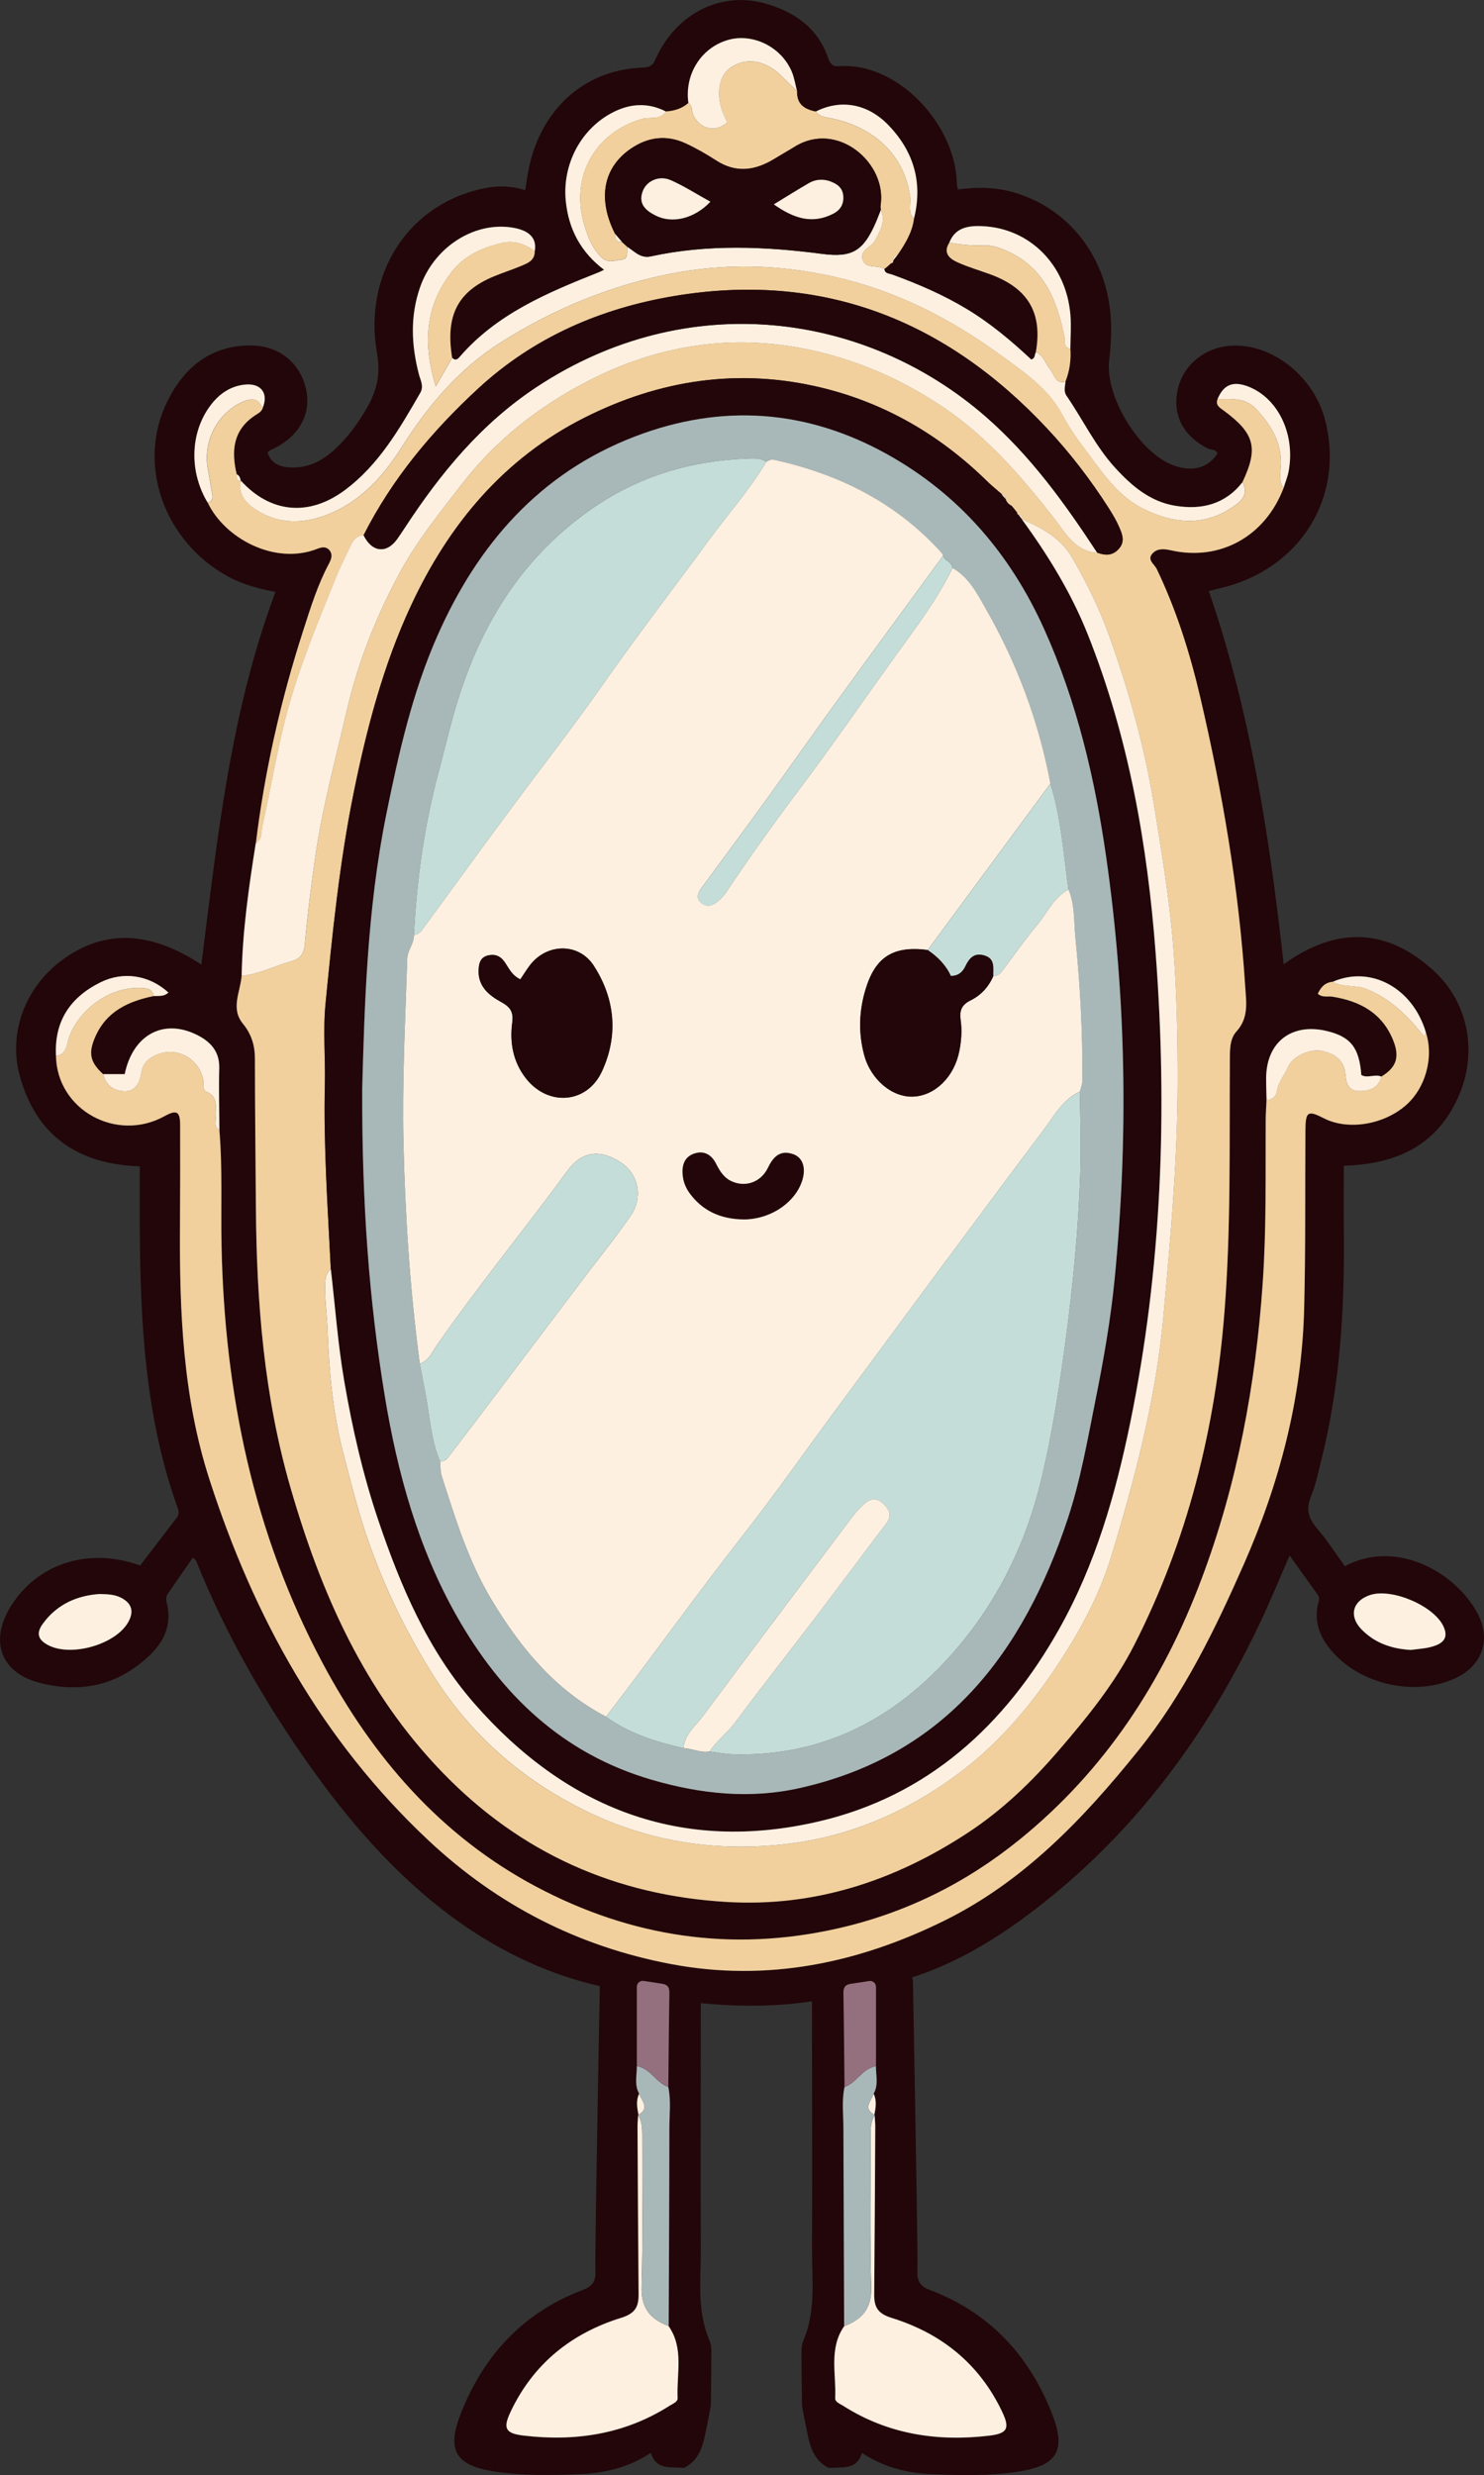<?xml version="1.0" encoding="UTF-8"?>
<svg id="Camada_2" data-name="Camada 2" xmlns="http://www.w3.org/2000/svg" viewBox="0 0 501.55 836.4">
  <rect x="0" y="0" width="501.55" height="836.4" fill="#333333" stroke="none"/>
  <defs>
    <style>
      .cls-1 {
        fill: #a8b7b8;
      }

      .cls-1, .cls-2, .cls-3, .cls-4, .cls-5, .cls-6 {
        stroke-width: 0px;
      }

      .cls-2 {
        fill: #c5ddd8;
      }

      .cls-3 {
        fill: #f1d09d;
      }

      .cls-4 {
        fill: #fdf0e0;
      }

      .cls-5 {
        fill: #94707e;
      }

      .cls-6 {
        fill: #220609;
      }
    </style>
  </defs>
  <g id="Camada_1-2" data-name="Camada 1">
    <path class="cls-6" d="M203.38,671.33c-43.67-9.81-75.31-40.84-100.68-77.41-14.49-20.88-26.89-42.8-36.38-66.38-.11-.29-.43-.49-1.1-1.2-2.95,4.23-5.87,8.35-8.68,12.54-.4.59-.46,1.63-.27,2.35,2.63,10.16-3.02,16.64-10.26,21.96-9.92,7.29-21.26,8.51-32.88,5.42-12.75-3.39-16.61-13.83-9.82-25.22,8.91-14.93,26.46-20.7,44.06-14.36,4.09-5.34,8.21-10.74,12.34-16.12.77-1.01.85-1.9.39-3.18-11.01-30.6-12.66-62.48-12.86-94.56-.04-6.98,0-13.96,0-21.02-20.68-.68-35.05-10.21-40.59-30.73-4.07-15.07,2.43-30.84,15.46-39.79,13.95-9.59,28.96-8.85,45.94,2.35,5.4-42.45,9.75-85.03,25.04-125.93-5.54-1.11-10.91-2.45-15.85-5.13-21.81-11.83-31.21-38.05-20.65-59.37,5.67-11.44,14.73-18.89,28.28-18.8,9.58.06,16.75,6.06,18.61,15.02,1.76,8.46-2.73,16.17-11.71,20.14-.42.19-.77.53-1.39.96,1.15,3.58,3.89,4.8,7.18,5.07,6.03.49,11.04-1.95,15.38-5.89,4.6-4.18,8.2-9.14,11.25-14.55,3.17-5.62,4.47-11.06,3.26-17.9-4.89-27.52,11.15-51.31,36.97-56.1,4.33-.8,8.61-.67,13.09.77.75-5.17,1.55-10.02,3.29-14.68,6.02-16.18,19.48-26.22,36.68-26.76,3.28-.1,3.69-2.09,4.67-4.11,6.89-14.16,21.39-21.56,35.87-17.69,10.05,2.68,18.26,8.1,21.88,18.59.61,1.77,1.43,2.92,3.51,2.76,20.19-1.55,39.65,20,39.97,39.64,0,.49.16.98.34,2.01,6.56-.88,13.15-.81,19.59,1.18,19.3,5.96,31.91,23.51,32.23,45.1.06,3.82-.23,7.67-.67,11.47-1.45,12.29,10.31,31.46,21.93,35.56,6.36,2.24,11.56.77,14.72-4.16-.68-1.49-2.31-1.11-3.45-1.69-8.16-4.15-11.82-11.2-10.08-19.63,1.72-8.29,8.83-14.32,17.71-15,14.06-1.08,28.51,10.33,32.25,25.46,6.45,26.08-8.75,50.19-35.63,56.48-1.1.26-2.19.54-3.78.93,14.09,40.91,20.54,83.1,25.3,126.12,17.94-12.87,35.13-12.39,51.13,2.6,11.15,10.44,14.29,26.68,8.42,40.99-7.09,17.28-20.96,24.01-39.22,24.49,0,6.97-.07,14.05.01,21.13.3,26.05-1.11,51.94-7.38,77.36-1.11,4.52-2.05,9.15-3.79,13.43-1.76,4.33-.71,7.36,2.15,10.7,3.43,4,6.29,8.49,9.37,12.72,17.51-9.35,37.55,2.19,44.86,15.99,4.71,8.89,1.51,17.74-7.65,21.93-14.21,6.51-33.55,1.68-42.88-10.77-3.13-4.17-4.58-8.83-3.48-14.07.23-1.12.83-2.22.03-3.35-3.06-4.28-6.13-8.56-9.56-13.35-3.31,7.6-6.18,14.6-9.39,21.45-16.94,36.21-39.71,68.07-70.81,93.53-15.25,12.49-31.8,23.24-50.65,28.58-27.15,7.69-50.15,13.69-101.63,2.12ZM361.75,117.87c.02-3.82.33-7.67.02-11.47-1.4-16.89-13.73-29.3-29.82-29.98-4.55-.19-9.06.37-11.1,5.54-2.22,3.47,0,5.43,2.7,6.65,3.61,1.64,7.46,2.74,11.19,4.11,12.77,4.7,17.65,13.06,15.34,26.25-.53.77-.11,2.09-1.58,2.49-6.72-6.27-13.8-12.24-21.79-17.05-8-4.82-16.52-8.5-25.28-11.67-.96-.35-2.42-.27-2.57-1.85.35-.27.7-.54,1.05-.81.4-.37.8-.73,1.19-1.1.62-.05.84-.43.83-1,.49-.65.99-1.29,1.48-1.94,2.53-3.71,4.87-7.51,5.48-12.1,3.06-12.18-.07-22.79-8.66-31.67-7.07-7.32-16.15-8.78-24.49-4.58-3.8-.73-6.52-2.45-6.36-6.86-.59-2.23-.92-4.57-1.82-6.67-3.63-8.47-13.31-13.06-21.62-10.63-8.99,2.64-14.65,11.6-13.29,21.26-2.17,1.91-4.77,2.68-7.59,2.87-5.9-3.04-11.82-2.77-17.64.13-11.1,5.53-17.46,17.75-16.22,30.13.96,9.57,5.08,17.26,12.94,23.23-.91.43-1.31.65-1.74.82-17.33,6.89-34.52,14.03-47.13,28.68-.76.88-1.55,1.21-2.46.23-2.31-14.15,1.8-22.32,13.89-27.4,3.06-1.29,6.24-2.28,9.3-3.57,2.26-.95,4.78-1.83,4.72-5.03.8-4.5-1.88-7.2-7.99-8.07-12.87-1.83-26.14,6.9-30.78,20.26-3.39,9.77-2.94,19.57-.37,29.44.52,1.98,1.75,3.96.44,6.23-6.99,12.11-13.97,24.27-25.45,32.83-12.18,9.08-25.2,7.78-35.17-3.17l-.03.27c-.12-1.02-.38-1.97-1.42-2.46-1.82-7.72-1.31-14.72,5.98-19.71,1.05-.72,2.37-1.25,2.83-2.64,2.06-4.82-.45-8.4-5.79-7.93-5.07.45-8.95,3.17-11.94,7.2-6.79,9.15-7.13,22.28-.86,32.69,5.68,12.04,22.66,21.24,36.96,15.64,1.5-.59,2.99-.9,4.13.4,1.31,1.49.62,3.2-.16,4.66-3.84,7.21-6.22,14.98-8.71,22.7-7.55,23.42-12.97,47.33-15.96,71.76-2.36,14.84-4.47,29.7-4.77,44.76-.42,5.42-3.81,11.03.41,16.17,2.92,3.56,4.08,7.4,4.08,11.94,0,16.82.2,33.64.33,50.47.24,31.9,2.78,63.53,11.67,94.34,10.31,35.7,24.97,69,51.36,96.28,26.43,27.32,58.57,41.58,96.13,43.79,29.7,1.75,56.64-7.13,81.33-23.31,11.76-7.71,21.74-17.31,30.91-27.98,9.55-11.11,18.76-22.42,25.42-35.49,18.09-35.48,27.48-73.37,30.55-112.92,2.18-28.09,1.63-56.25,1.8-84.39.02-3.55-.16-7.42,2.2-10.04,4.25-4.72,3.34-9.83,2.98-15.36-2.13-32.98-7.68-65.43-15.17-97.55-3.48-14.92-8.07-29.52-14.71-43.39-.79-1.64-3.31-3.06-1.57-5.13,1.59-1.89,3.89-1.76,6.38-1.2,16.65,3.74,31.89-4.78,38.04-21.08.58-1.89,1.36-3.75,1.72-5.69,2.28-12.28-3.41-24.38-13.29-28.44-5.32-2.19-8.64-.93-10.73,4.06-.82,2.1.75,2.93,2.06,3.9,10.49,7.7,11.8,12.67,6.37,24.14-5.86,7.54-13.79,9.5-22.75,8.03-8.49-1.39-14.71-6.69-20.29-12.79-6.68-7.3-10.91-16.27-16.45-24.35-1.1-1.6-.49-3.2-.37-4.82,1.43-3.56,1.91-7.26,1.67-11.07ZM481.9,348.83c-4.45-15.01-18.64-22.69-31.48-17.04-2.58.25-4.02,1.83-5.02,4.06,1.58,1.38,3.33.73,4.9.98,9.41,1.48,16.97,5.6,20.64,14.91,2.22,5.66.93,9.07-4.08,12.1-2.18-1-4.61.69-6.75-.54-.7-9.16-3.54-12.83-11.36-14.79-12.04-3.02-20.72,3.55-20.81,15.78-.02,2.49.09,4.99.14,7.49-.1,2.32-.27,4.65-.28,6.97-.08,18.33.25,36.68-1.02,54.97-2.37,34.17-8.53,67.58-20.62,99.78-13.05,34.74-32.7,64.86-61.72,88.33-18.07,14.61-38.42,24.71-61.26,29.88-35.89,8.12-69.94,2.91-102.07-14.18-32.17-17.12-55.08-43.7-72.01-75.41-23.45-43.93-33.15-91.38-34.19-140.86-.28-13.14.36-26.3-.74-39.42-.03-6.96-.23-13.92-.05-20.87.14-5.42-2.71-8.71-7.08-11-11.47-6.02-22.07-.5-24.88,13.03h-7.29c-4.43-4.04-5.1-7.13-2.56-12.8,3.79-8.48,11.16-11.83,19.64-13.57,1.72-.11,3.56.27,4.99-1.2-6.46-5.89-15.22-7.28-23-3.42-10.21,5.08-15.64,13.17-14.98,24.87.34,18.17,20.43,29.31,36.67,20.34,4.11-2.27,5.28-1.64,5.29,2.99.02,11.16.03,22.32-.05,33.47-.21,29.21.89,58.24,9.99,86.41,15.03,46.52,37.99,88.11,74.03,121.9,23.35,21.89,50.65,35.84,81.96,41.76,32.51,6.14,63.34-.31,92.51-14.76,26.82-13.28,47.01-34.55,65.48-57.52,15.28-18.99,25.84-40.75,35.58-62.85,12.07-27.41,19.6-56.07,20.38-86.16.52-20.14.3-40.3.43-60.46.04-6.39.8-6.86,6.28-4.06,7.97,4.08,19.8,2.27,27.43-4.2,6.83-5.78,9.79-16.35,6.98-24.91ZM33.59,538.67c-7.18.5-14.2,3.21-19.16,10.11-2.31,3.21-1.52,5.41,1.85,7.17,7.79,4.09,22.87-.21,27.09-7.84,1.97-3.55,1.21-6.33-2.52-8.21-2-1.01-4.12-1.19-7.26-1.23ZM476.73,557.57c2.9-.4,5.89-.46,8.74-1.62,3.24-1.32,3.72-3.49,2.35-6.4-3.26-6.92-17.4-12.95-24.72-10.56-5.92,1.93-7.33,7.04-3.03,11.54,4.48,4.69,10.22,6.66,16.66,7.03Z"/>
    <path class="cls-3" d="M419.94,162.88c5.43-11.47,4.11-16.44-6.37-24.14-1.32-.97-2.88-1.8-2.06-3.9,4.63.02,9.41-.57,13.03,3.36,4.71,5.11,8.34,10.66,8.4,18.01.02,2.89-1.07,5.97.87,8.69-6.16,16.3-21.4,24.83-38.04,21.08-2.49-.56-4.79-.69-6.38,1.2-1.74,2.07.79,3.49,1.57,5.13,6.65,13.88,11.24,28.48,14.71,43.39,7.49,32.13,13.04,64.57,15.17,97.55.36,5.54,1.27,10.65-2.98,15.36-2.36,2.62-2.18,6.49-2.2,10.04-.17,28.14.38,56.3-1.8,84.39-3.07,39.56-12.46,77.45-30.55,112.92-6.66,13.07-15.87,24.38-25.42,35.49-9.17,10.67-19.15,20.28-30.91,27.98-24.69,16.18-51.63,25.06-81.33,23.31-37.56-2.21-69.7-16.46-96.13-43.79-26.4-27.29-41.05-60.58-51.36-96.28-8.9-30.81-11.44-62.44-11.67-94.34-.12-16.82-.32-33.64-.33-50.47,0-4.54-1.15-8.38-4.08-11.94-4.22-5.15-.83-10.76-.41-16.17,5.86-.49,11.04-3.33,16.6-4.85,3.2-.87,4.44-2.45,4.75-5.89.9-9.89,2.16-19.76,3.57-29.6,2.4-16.78,6.87-33.13,10.71-49.6,3.78-16.23,9.93-31.68,17.88-46.37,5.8-10.72,13.45-20.15,20.85-29.76,11.58-15.03,26.24-26.48,42.92-35.03,21.18-10.86,43.79-15.29,67.63-11.72,19.03,2.84,36.44,10.06,52.25,20.7,14.83,9.98,26.44,23.43,37.43,37.49,3.77,4.82,7.01,11.25,14.61,11.67,2.66.93,5.09,1.11,7.25-1.3,2.25-2.5,1.17-4.98.14-7.36-.98-2.28-2.27-4.44-3.61-6.53-6.11-9.55-13.02-18.53-20.75-26.8-34.37-36.73-76.17-53.2-126.39-44.7-24.64,4.17-47.12,13.9-65.78,31.1-15.64,14.41-29.15,30.54-38.83,49.64-2.82.19-3.8,2.41-4.8,4.49-1.72,3.59-3.45,7.18-4.94,10.87-5.81,14.43-11.81,28.84-15.91,43.84-3.53,12.9-5.63,26.18-8.54,39.25-.43,1.94.03,4.43-2.24,5.72,2.99-24.44,8.41-48.34,15.96-71.76,2.49-7.72,4.87-15.49,8.71-22.7.78-1.46,1.47-3.17.16-4.66-1.14-1.3-2.63-.99-4.13-.4-14.3,5.61-31.28-3.6-36.96-15.64,1.45-.31,1.8-1.3,1.58-2.62-.5-2.93-.96-5.87-1.51-8.79-1.73-9.3,3.27-18.84,11.73-22.63,3.01-1.35,5.38-1.39,6.79,2.09-.46,1.39-1.78,1.92-2.83,2.64-7.29,4.98-7.79,11.98-5.98,19.71-.02,1.11,0,2.18,1.42,2.45,0,0,.03-.27.03-.26-.93,4.19,1.24,7.15,4.3,9.28,8.83,6.17,18.45,5.3,27.44,1.11,9.83-4.58,16.91-12.63,22.69-21.81,8.82-14,19.31-26.41,33.53-35.39,17.43-11.01,36.06-18.81,56.31-22.93,18.86-3.84,37.57-3.38,56.22.81,20.72,4.65,39.23,14.03,56.34,26.53,8.04,5.87,16.21,11.27,21.02,20.51,2.59,4.97,6.12,9.48,9.47,14.03,5.03,6.83,10.16,13.73,18.03,17.54,9.74,4.71,19.73,5.82,29.31-.42,2.91-1.89,6.3-4.27,3.87-8.82ZM342.84,172.03c-.31-.37-.63-.74-.94-1.11-.99-.49-1.7-1.22-2.02-2.3-.26-.7-.49-1.44-1.4-1.58l.25-.11.09.25c-.45-.39-.91-.77-1.36-1.16-1.24-1.09-2.53-2.13-3.71-3.28-15.84-15.56-34.37-26.46-55.99-31.71-28.02-6.8-54.84-2.7-80.33,10.18-27.27,13.79-45.73,36.06-58.44,63.29-9.44,20.23-15.05,41.72-19.48,63.58-4.76,23.48-7.14,47.26-9.47,71.04-.89,9.06-.02,18.27-.23,27.41-.48,20.84.98,41.61,2.01,62.4-1.93,1.54-1.95,3.71-1.98,5.9-.07,4.83.65,9.62.83,14.4.53,14.09,1.75,28.05,5.3,41.72,2.37,9.12,4.64,18.29,7.62,27.21,5.59,16.75,13.24,32.64,22.58,47.6,12.7,20.35,30.19,35.65,51.69,46.16,21.75,10.64,44.8,14.09,68.82,11.12,21.11-2.61,40.05-10.92,56.93-23.45,12.54-9.31,22.95-21.03,31.79-33.94,8.49-12.39,15.85-25.54,20.23-39.91,8.07-26.51,15.08-53.25,17.59-81.09,2.36-26.14,4.73-52.22,4.79-78.49.04-15.33-.29-30.65-1.45-45.88-1.24-16.17-3.95-32.21-6.54-48.25-3.16-19.6-8.52-38.53-15.16-57.17-3.29-9.23-7.64-17.97-12.53-26.42-3.81-6.58-10.23-10.11-17.01-12.98l.07-.03c.3-1.02-.41-1.25-1.15-1.45-.39-.11-.55-.37-.47-.77-.34-.44-.69-.87-1.03-1.31l.11.12Z"/>
    <path class="cls-3" d="M51.92,336.61c-8.47,1.73-15.85,5.09-19.64,13.57-2.54,5.67-1.87,8.76,2.56,12.8.86,3.79,3.62,5.63,7.14,5.75,3.93.14,5.28-2.98,5.78-6.28.46-3,2.28-4.74,4.8-5.87,6.71-3.02,14.15.64,16,7.71.41,1.58-.36,3.98,1.2,4.63,4.31,1.81,2.84,5.35,3.14,8.43.15,1.54-.74,3.42,1.24,4.46,1.1,13.12.46,26.28.74,39.42,1.04,49.48,10.74,96.92,34.19,140.86,16.93,31.72,39.84,58.3,72.01,75.41,32.13,17.09,66.18,22.31,102.07,14.18,22.84-5.17,43.19-15.27,61.26-29.88,29.02-23.46,48.67-53.59,61.72-88.33,12.09-32.2,18.25-65.61,20.62-99.78,1.27-18.29.94-36.64,1.02-54.97,0-2.32.18-4.65.28-6.97,1.94-.1,3.29-1.28,3.51-2.99.4-3.13,2.58-5.34,3.69-8.1,1.5-3.74,7.46-6.34,11.4-5.55,4.25.85,7.63,3.07,8,7.67.27,3.28,1.13,5.87,4.57,5.91,3.29.04,6.66-.79,7.62-4.87,5-3.03,6.3-6.44,4.08-12.1-3.66-9.31-11.22-13.43-20.64-14.91-1.57-.25-3.32.41-4.9-.98,1-2.22,2.44-3.81,5.02-4.06,3.57,1.99,7.7.91,11.53,2.48,7.67,3.15,13.27,8.49,18.3,14.7.79.98,1.24,1.63,1.65-.14,2.82,8.56-.14,19.12-6.98,24.91-7.64,6.47-19.46,8.28-27.43,4.2-5.47-2.8-6.24-2.33-6.28,4.06-.13,20.15.09,40.31-.43,60.46-.78,30.09-8.3,58.75-20.38,86.16-9.74,22.1-20.3,43.86-35.58,62.85-18.47,22.96-38.66,44.23-65.48,57.52-29.18,14.45-60,20.9-92.51,14.76-31.31-5.92-58.61-19.87-81.96-41.76-36.05-33.79-59-75.38-74.03-121.9-9.1-28.17-10.2-57.19-9.99-86.41.08-11.16.07-22.31.05-33.47,0-4.63-1.18-5.26-5.29-2.99-16.24,8.97-36.34-2.18-36.67-20.34,3.77-.55,3.57-4.14,4.45-6.47,3.6-9.61,13.92-16.92,24.01-16.51,2.05.08,4.09.05,4.53,2.74Z"/>
    <path class="cls-4" d="M370.86,186.8c-7.6-.42-10.84-6.85-14.61-11.67-10.99-14.05-22.6-27.51-37.43-37.49-15.8-10.63-33.22-17.85-52.25-20.7-23.84-3.57-46.45.86-67.63,11.72-16.68,8.55-31.34,20-42.92,35.03-7.4,9.61-15.05,19.03-20.85,29.76-7.95,14.69-14.1,30.15-17.88,46.37-3.83,16.47-8.3,32.83-10.71,49.6-1.41,9.84-2.68,19.7-3.57,29.6-.31,3.44-1.55,5.01-4.75,5.89-5.56,1.52-10.73,4.35-16.6,4.85.3-15.06,2.41-29.92,4.77-44.76,2.27-1.29,1.81-3.78,2.24-5.72,2.92-13.07,5.02-26.35,8.54-39.25,4.1-15,10.1-29.41,15.91-43.84,1.48-3.69,3.22-7.28,4.94-10.87,1-2.09,1.98-4.3,4.8-4.49,2.82,5.78,7.72,6.37,11.32,1.35.87-1.22,1.7-2.47,2.52-3.72,12.11-18.53,25.92-35.36,44.7-47.74,51.04-33.65,111.27-25.22,151.74,10.07,15.21,13.26,26.76,29.33,37.69,46Z"/>
    <path class="cls-4" d="M419.94,162.88c2.43,4.56-.97,6.93-3.87,8.82-9.58,6.24-19.57,5.13-29.31.42-7.87-3.81-13-10.71-18.03-17.54-3.35-4.54-6.88-9.06-9.47-14.03-4.82-9.24-12.99-14.64-21.02-20.51-17.11-12.5-35.62-21.88-56.34-26.53-18.65-4.19-37.36-4.65-56.22-.81-20.25,4.12-38.88,11.92-56.31,22.93-14.21,8.98-24.7,21.39-33.53,35.39-5.78,9.17-12.86,17.23-22.69,21.81-8.99,4.19-18.61,5.06-27.44-1.11-3.05-2.13-5.23-5.09-4.3-9.28,9.97,10.95,22.99,12.25,35.17,3.17,11.48-8.56,18.46-20.72,25.45-32.83,1.31-2.26.08-4.25-.44-6.23-2.57-9.87-3.02-19.67.37-29.44,4.64-13.37,17.91-22.09,30.78-20.26,6.11.87,8.78,3.57,7.99,8.07-3.35-2.5-7.12-3.77-11.2-2.78-6.37,1.54-12.35,4.13-16.58,9.4-9.34,11.66-10.07,24.61-5.68,39.03,2.13-3.7,3.84-6.68,5.56-9.66.92.99,1.71.65,2.46-.23,12.61-14.65,29.79-21.79,47.13-28.68.42-.17.82-.39,1.74-.82-7.85-5.97-11.98-13.66-12.94-23.23-1.24-12.39,5.12-24.6,16.22-30.13,5.82-2.9,11.74-3.16,17.64-.13-2.04,3.07-5.43,1.73-8.16,2.53-16.04,4.7-24.19,19.59-19.47,35.72,1.15,3.93,2.57,7.73,5.64,10.86,2.32,2.37,4.63,1.17,6.9.97,2.68-.24,1.64-2.76,2.03-4.38,2.46,1.53,4.42,4.02,7.94,3.26,19.25-4.18,38.58-3.37,57.95-.84,10.2,1.33,13.95-1.03,18.16-10.78.59-1.36,1.09-2.76,1.64-4.14,1.75,3.89-.21,7.02-1.89,10.32-1.22,2.41-5.35,3.28-4.27,6.57,1.06,3.23,5.05,1.61,7.34,3.13.15,1.58,1.61,1.51,2.57,1.85,8.76,3.17,17.28,6.85,25.28,11.67,7.99,4.81,15.07,10.78,21.79,17.05,1.47-.39,1.05-1.71,1.58-2.49,2.66,1.12,3.22,3.94,4.86,5.87,1.39,1.64,1.64,5.03,5.14,4.1-.12,1.62-.73,3.22.37,4.82,5.54,8.08,9.77,17.06,16.45,24.35,5.58,6.1,11.8,11.4,20.29,12.79,8.95,1.46,16.88-.49,22.75-8.03Z"/>
    <path class="cls-3" d="M212,83.37c-.39,1.62.65,4.15-2.03,4.38-2.26.2-4.58,1.4-6.9-.97-3.07-3.13-4.49-6.94-5.64-10.86-4.72-16.13,3.44-31.02,19.47-35.72,2.74-.8,6.12.54,8.16-2.53,2.82-.19,5.42-.96,7.59-2.87,1.5.95,1.02,2.71,1.62,4.04,2.22,4.88,7.86,6.16,11.52,2.44-.26-.55-.54-1.14-.83-1.73-3.12-6.29-2.4-13.49,1.65-16.47,5.29-3.88,12.02-2.87,17.5,2.6,1.74,1.74,3.51,3.44,5.27,5.16-.17,4.4,2.56,6.13,6.36,6.86,1.16,1.67,2.94,1.85,4.77,2.21,14.32,2.83,24.97,12,27.06,26.46.36,2.52-.85,5.38,1.32,7.59-.61,4.58-2.94,8.39-5.48,12.1-1.12.17-1.46.93-1.48,1.94,0,.57-.21.95-.83,1-.4.37-.8.73-1.19,1.1-.35.27-.7.54-1.05.81-2.29-1.52-6.28.1-7.34-3.13-1.08-3.28,3.05-4.16,4.27-6.57,1.68-3.31,3.64-6.44,1.89-10.32-.02-.5-.14-1.01-.06-1.49,2.25-14.21-14.53-28.77-28.98-19.83-2.26,1.4-4.58,2.69-6.84,4.08-6.44,3.96-12.91,5.01-19.68.64-3.35-2.16-6.84-4.18-10.45-5.84-6.41-2.95-12.64-2.17-18.45,1.8-9.37,6.39-11.32,16.96-5.34,28.78.03,1.58.32,2.93,2.37,2.78.58.53,1.16,1.06,1.75,1.58Z"/>
    <path class="cls-3" d="M360.09,128.95c-3.5.93-3.76-2.46-5.14-4.1-1.63-1.94-2.2-4.75-4.86-5.87,2.31-13.19-2.57-21.55-15.34-26.25-3.73-1.37-7.58-2.47-11.19-4.11-2.69-1.22-4.92-3.17-2.7-6.65,3.74.74,7.51,1.09,11.33.94,2.87-.11,5.48.74,8.1,1.9,12.67,5.64,17.02,16.76,19.5,29.16.3,1.51-.5,3.51,1.97,3.91.25,3.81-.24,7.51-1.67,11.07Z"/>
    <path class="cls-3" d="M152.82,120.88c-1.72,2.98-3.43,5.97-5.56,9.66-4.39-14.42-3.66-27.38,5.68-39.03,4.23-5.27,10.21-7.86,16.58-9.4,4.08-.99,7.86.28,11.2,2.78.06,3.2-2.45,4.08-4.72,5.03-3.06,1.28-6.24,2.28-9.3,3.57-12.09,5.08-16.2,13.25-13.89,27.4Z"/>
    <path class="cls-4" d="M269.39,30.83c-1.76-1.72-3.53-3.42-5.27-5.16-5.48-5.47-12.21-6.48-17.5-2.6-4.05,2.97-4.77,10.17-1.65,16.47.29.59.57,1.18.83,1.73-3.67,3.71-9.31,2.44-11.52-2.44-.6-1.32-.12-3.08-1.62-4.04-1.36-9.66,4.29-18.62,13.29-21.26,8.31-2.44,17.99,2.16,21.62,10.63.9,2.1,1.23,4.44,1.82,6.67Z"/>
    <path class="cls-4" d="M33.59,538.67c3.14.04,5.27.23,7.26,1.23,3.73,1.88,4.48,4.66,2.52,8.21-4.22,7.63-19.3,11.93-27.09,7.84-3.37-1.77-4.16-3.96-1.85-7.17,4.96-6.9,11.98-9.61,19.16-10.11Z"/>
    <path class="cls-4" d="M476.73,557.57c-6.44-.38-12.17-2.35-16.66-7.03-4.3-4.5-2.89-9.61,3.03-11.54,7.32-2.39,21.47,3.64,24.72,10.56,1.37,2.9.88,5.08-2.35,6.4-2.85,1.16-5.84,1.22-8.74,1.62Z"/>
    <path class="cls-4" d="M74.15,381.82c-1.99-1.04-1.09-2.91-1.24-4.46-.3-3.08,1.17-6.62-3.14-8.43-1.56-.66-.79-3.06-1.2-4.63-1.85-7.08-9.29-10.74-16-7.71-2.52,1.13-4.34,2.87-4.8,5.87-.5,3.29-1.85,6.41-5.78,6.28-3.51-.12-6.27-1.96-7.14-5.75,2.44,0,4.89,0,7.29,0,2.81-13.53,13.41-19.05,24.88-13.03,4.36,2.29,7.21,5.58,7.08,11-.18,6.95.02,13.91.05,20.87Z"/>
    <path class="cls-4" d="M466.85,363.83c-.96,4.08-4.34,4.91-7.62,4.87-3.44-.04-4.3-2.63-4.57-5.91-.38-4.6-3.75-6.81-8-7.67-3.94-.79-9.89,1.81-11.4,5.55-1.11,2.76-3.3,4.97-3.69,8.1-.22,1.71-1.57,2.89-3.51,2.99-.05-2.5-.15-4.99-.14-7.49.09-12.24,8.77-18.8,20.81-15.78,7.83,1.96,10.66,5.63,11.36,14.79,2.14,1.24,4.57-.46,6.75.54Z"/>
    <path class="cls-4" d="M361.75,117.87c-2.47-.4-1.67-2.41-1.97-3.91-2.48-12.4-6.83-23.52-19.5-29.16-2.62-1.17-5.23-2.01-8.1-1.9-3.81.15-7.59-.2-11.33-.94,2.03-5.17,6.54-5.73,11.1-5.54,16.08.68,28.41,13.09,29.82,29.98.32,3.8,0,7.65-.02,11.47Z"/>
    <path class="cls-4" d="M308.89,73.94c-2.17-2.21-.96-5.07-1.32-7.59-2.08-14.46-12.74-23.63-27.06-26.46-1.83-.36-3.61-.53-4.77-2.21,8.33-4.21,17.41-2.74,24.49,4.58,8.59,8.88,11.72,19.49,8.66,31.67Z"/>
    <path class="cls-4" d="M88.76,137.89c-1.41-3.48-3.77-3.43-6.79-2.09-8.46,3.79-13.46,13.33-11.73,22.63.54,2.92,1.01,5.86,1.51,8.79.22,1.32-.13,2.3-1.58,2.62-6.27-10.4-5.93-23.53.86-32.69,2.99-4.03,6.87-6.75,11.94-7.2,5.34-.47,7.85,3.11,5.79,7.93Z"/>
    <path class="cls-4" d="M51.92,336.61c-.44-2.69-2.48-2.66-4.53-2.74-10.09-.41-20.41,6.9-24.01,16.51-.87,2.34-.68,5.93-4.45,6.47-.66-11.7,4.77-19.79,14.98-24.87,7.77-3.86,16.54-2.47,23,3.42-1.43,1.47-3.27,1.09-4.99,1.2Z"/>
    <path class="cls-4" d="M433.81,164.9c-1.95-2.72-.85-5.8-.87-8.69-.05-7.35-3.69-12.9-8.4-18.01-3.62-3.93-8.4-3.34-13.03-3.36,2.08-4.99,5.41-6.25,10.73-4.06,9.88,4.06,15.57,16.15,13.29,28.44-.36,1.94-1.14,3.79-1.72,5.69Z"/>
    <path class="cls-4" d="M481.9,348.83c-.41,1.77-.85,1.12-1.65.14-5.03-6.21-10.63-11.56-18.3-14.7-3.83-1.57-7.97-.49-11.53-2.48,12.83-5.65,27.02,2.04,31.48,17.04Z"/>
    <path class="cls-4" d="M301.93,87.98c.02-1.01.35-1.78,1.48-1.94-.49.65-.99,1.3-1.48,1.94Z"/>
    <path class="cls-4" d="M81.38,162.69c-1.41-.27-1.44-1.35-1.42-2.45,1.04.49,1.3,1.43,1.42,2.45Z"/>
    <path class="cls-4" d="M299.91,90.08c.4-.37.8-.73,1.19-1.1-.4.37-.8.73-1.19,1.1Z"/>
    <path class="cls-6" d="M343.76,173.22c-.07.4.08.65.47.77.38.48.77.96,1.15,1.45,0,0-.07.03-.07.02,8.85,12.13,16.68,24.82,22.27,38.85,13.83,34.68,20.2,71.03,22.99,107.94,4.02,53.17,2.14,106.17-8.62,158.61-4.97,24.23-11.74,47.84-23.96,69.57-18.36,32.68-44.47,56.56-81.38,65.13-46.42,10.78-85.26-4.34-116.31-39.87-15.71-17.97-24.88-39.51-32.45-61.89-5.23-15.46-8.84-31.36-11.56-47.28-2.11-12.35-3.02-25.04-4.49-37.58-1.03-20.79-2.49-41.56-2.01-62.4.21-9.14-.66-18.36.23-27.41,2.33-23.78,4.72-47.56,9.47-71.04,4.43-21.85,10.04-43.34,19.48-63.58,12.7-27.23,31.17-49.51,58.44-63.29,25.49-12.88,52.31-16.98,80.33-10.18,21.62,5.25,40.15,16.15,55.99,31.71,1.18,1.16,2.47,2.19,3.7,3.28.45.39.91.77,1.36,1.16l-.09-.25s-.25.11-.24.11c.47.53.93,1.05,1.39,1.58.32,1.08,1.04,1.81,2.02,2.3.31.37.63.74.94,1.11,0,0-.11-.12-.11-.11.34.44.69.87,1.03,1.31ZM122.41,368.16c-.12,38.37,2.28,71.07,7.61,103.51,4.29,26.11,11.34,51.6,24.42,74.62,14.9,26.23,35.49,46.31,65.8,55.15,16.77,4.89,33.4,6.56,50.12,2.79,49.2-11.07,75.44-45.67,90.46-90.87,4.39-13.22,6.77-27.04,9.52-40.75,2.69-13.38,5.03-26.79,6.36-40.3,4.68-47.6,3.97-95.15-2.83-142.55-3.82-26.62-9.91-52.63-21.03-77.27-11.41-25.29-28.75-45.5-53.04-59-27.32-15.18-56.05-17.19-85.28-5.96-32.23,12.38-53.09,36.53-66.69,67.31-8.5,19.24-13.11,39.77-17.28,60.36-6.58,32.5-7.38,65.47-8.15,92.96Z"/>
    <path class="cls-4" d="M111.82,428.93c1.46,12.54,2.38,25.24,4.49,37.58,2.72,15.92,6.33,31.83,11.56,47.28,7.57,22.38,16.74,43.92,32.45,61.89,31.06,35.52,69.89,50.65,116.31,39.87,36.91-8.57,63.02-32.45,81.38-65.13,12.21-21.74,18.99-45.34,23.96-69.57,10.76-52.44,12.64-105.44,8.62-158.61-2.79-36.91-9.15-73.26-22.99-107.94-5.6-14.03-13.42-26.72-22.27-38.85,6.78,2.88,13.2,6.4,17.01,12.99,4.89,8.44,9.24,17.19,12.53,26.42,6.65,18.63,12,37.57,15.16,57.17,2.59,16.04,5.3,32.08,6.54,48.25,1.17,15.24,1.49,30.56,1.45,45.88-.06,26.28-2.43,52.36-4.79,78.49-2.52,27.84-9.52,54.57-17.59,81.09-4.38,14.37-11.74,27.51-20.23,39.91-8.85,12.92-19.25,24.64-31.79,33.94-16.89,12.53-35.82,20.83-56.93,23.45-24.01,2.97-47.07-.47-68.82-11.12-21.49-10.52-38.99-25.82-51.69-46.16-9.34-14.96-16.98-30.85-22.58-47.6-2.98-8.93-5.25-18.1-7.62-27.21-3.55-13.67-4.77-27.63-5.3-41.72-.18-4.78-.89-9.57-.83-14.4.03-2.19.05-4.36,1.98-5.9Z"/>
    <path class="cls-6" d="M370.86,186.8c-10.93-16.67-22.48-32.74-37.69-46-40.47-35.29-100.7-43.72-151.74-10.07-18.78,12.38-32.59,29.21-44.7,47.74-.82,1.25-1.65,2.51-2.52,3.72-3.6,5.02-8.5,4.43-11.32-1.35,9.68-19.1,23.19-35.23,38.83-49.64,18.66-17.2,41.14-26.92,65.78-31.1,50.21-8.51,92.02,7.97,126.39,44.7,7.73,8.26,14.64,17.25,20.75,26.8,1.34,2.09,2.63,4.26,3.61,6.53,1.02,2.38,2.1,4.86-.14,7.36-2.16,2.41-4.59,2.23-7.25,1.3Z"/>
    <path class="cls-4" d="M345.39,175.43c-.38-.48-.77-.96-1.15-1.45.74.2,1.45.42,1.15,1.45Z"/>
    <path class="cls-4" d="M339.87,168.62c-.46-.53-.93-1.05-1.39-1.58.9.14,1.13.87,1.39,1.58Z"/>
    <path class="cls-4" d="M343.76,173.22c-.34-.44-.69-.87-1.03-1.31.34.44.69.87,1.03,1.31Z"/>
    <path class="cls-4" d="M342.84,172.03c-.31-.37-.63-.74-.94-1.11.32.37.63.74.94,1.11Z"/>
    <path class="cls-4" d="M338.81,167.18c-.46-.39-.91-.77-1.36-1.16.46.39.91.77,1.36,1.16Z"/>
    <path class="cls-6" d="M207.87,79.01c-5.98-11.81-4.04-22.38,5.34-28.78,5.81-3.96,12.04-4.75,18.45-1.8,3.62,1.66,7.1,3.68,10.45,5.84,6.77,4.36,13.24,3.32,19.68-.64,2.26-1.39,4.58-2.68,6.84-4.08,14.45-8.94,31.23,5.61,28.98,19.83-.08.48.04.99.06,1.49-.54,1.38-1.05,2.78-1.64,4.14-4.21,9.75-7.96,12.11-18.16,10.78-19.37-2.53-38.7-3.33-57.95.84-3.52.76-5.48-1.73-7.94-3.26-.58-.53-1.16-1.05-1.75-1.58-.79-.93-1.58-1.85-2.37-2.78ZM240.09,68.17c-4.7-2.59-8.87-5.27-13.36-7.27-3.92-1.74-8.22.2-9.52,3.75-1.56,4.26,1.02,6.49,4.35,8.18,5.57,2.83,13.08,1.12,18.53-4.66ZM261.54,69.06c6.76,4.78,13.04,6.8,20.12,3.12,2.46-1.28,3.59-3.31,3.33-6.08-.25-2.71-2.16-4.01-4.4-4.82-2.43-.88-4.94-.72-7.19.58-3.81,2.2-7.53,4.55-11.86,7.19Z"/>
    <path class="cls-4" d="M207.87,79.01c.79.93,1.58,1.85,2.37,2.78-2.06.16-2.34-1.2-2.37-2.78Z"/>
    <path class="cls-1" d="M122.41,368.16c.77-27.49,1.57-60.46,8.15-92.96,4.17-20.58,8.78-41.12,17.28-60.36,13.6-30.78,34.46-54.93,66.69-67.31,29.23-11.23,57.97-9.23,85.28,5.96,24.29,13.5,41.63,33.71,53.04,59,11.11,24.63,17.21,50.65,21.03,77.27,6.79,47.4,7.51,94.95,2.83,142.55-1.33,13.51-3.67,26.92-6.36,40.3-2.75,13.71-5.13,27.53-9.52,40.75-15.02,45.2-41.26,79.81-90.46,90.87-16.72,3.76-33.35,2.1-50.12-2.79-30.31-8.84-50.9-28.92-65.8-55.15-13.08-23.02-20.13-48.51-24.42-74.62-5.33-32.44-7.72-65.14-7.61-103.51ZM239.83,591.89c2.63.32,5.24.86,7.88.94,26.98.79,49.76-9.33,68.53-28.06,17.9-17.86,29.58-39.66,35.53-64.19,3.78-15.6,6.24-31.5,8.36-47.44,2.5-18.74,4.34-37.49,4.97-56.41.31-9.3.04-18.53-.18-27.79.28-1.12.8-2.23.81-3.36.22-16.3-.68-32.56-2.32-48.77-.55-5.41-.13-11-2.32-16.19-1.72-11.97-2.43-24.12-6.1-35.75-3.89-20.79-11.17-40.36-21.63-58.69-3-5.25-5.78-10.96-11.46-14.17-.01-2.18-2.57-2.45-3.16-4.2-.15-.3-.24-.64-.45-.88-15.37-17.1-34.87-26.78-57.04-31.59-.67-.15-1.51.47-2.28.73-1.75-1.23-3.76-1.2-5.76-1.13-19.68.66-37.66,6-53.98,17.55-22.12,15.66-35.67,36.97-43.9,62.27-2.77,8.53-4.74,17.24-7.04,25.89-4.83,18.16-7.44,36.6-8.4,55.32.11,2.93-2.17,5.11-2.26,8.09-.65,20.76-1.76,41.47-1.27,62.29.59,24.97,2.22,49.78,5.52,74.51.73,3.86,1.52,7.71,2.19,11.57,1.26,7.2,1.75,14.63,4.68,21.49.17,1.65.05,3.39.55,4.93,4.62,14.38,9.05,28.88,16.91,41.91,9.73,16.14,21.48,30.45,38.62,39.39,7.85,5.69,16.88,8.47,26.17,10.62,2.97.17,5.77,1.66,8.83,1.13Z"/>
    <path class="cls-4" d="M240.09,68.17c-5.45,5.78-12.96,7.49-18.53,4.66-3.33-1.69-5.91-3.92-4.35-8.18,1.3-3.55,5.6-5.49,9.52-3.75,4.48,1.99,8.66,4.67,13.36,7.27Z"/>
    <path class="cls-4" d="M261.54,69.06c4.34-2.64,8.06-4.99,11.86-7.19,2.25-1.3,4.76-1.46,7.19-.58,2.24.81,4.16,2.11,4.4,4.82.25,2.76-.87,4.8-3.33,6.08-7.08,3.67-13.36,1.66-20.12-3.12Z"/>
    <path class="cls-4" d="M204.83,580.14c-17.14-8.94-28.89-23.25-38.62-39.39-7.86-13.03-12.29-27.53-16.91-41.91-.5-1.54-.38-3.28-.55-4.93,1.04-.08,1.94-.41,2.6-1.28,3.52-4.62,7.06-9.22,10.56-13.85,11.8-15.6,23.58-31.21,35.37-46.81,5.3-7.01,10.83-13.86,15.83-21.08,4.23-6.1,2.74-13.82-2.82-17.71-6.99-4.9-13.5-4.37-18.39,2.31-14.6,19.95-30.31,39.06-44.43,59.37-1.56,2.25-2.6,5.05-5.59,5.97-3.3-24.73-4.93-49.54-5.52-74.51-.49-20.82.62-41.53,1.27-62.29.09-2.97,2.37-5.16,2.26-8.09,1.26-.1,2.08-.78,2.82-1.79,9.77-13.38,19.53-26.76,29.37-40.08,10.54-14.26,21.49-28.23,31.65-42.75,11.6-16.57,23.95-32.57,35.9-48.88,6.45-8.8,13.78-16.96,19.35-26.4.76-.26,1.6-.88,2.28-.73,22.17,4.82,41.67,14.49,57.04,31.59.21.24.3.59.45.88-11.94,16.33-23.92,32.64-35.8,49.01-8.18,11.28-16.18,22.69-24.35,33.98-7.1,9.81-14.31,19.54-21.5,29.29-1.2,1.62-1.93,3.38-.3,4.91,1.66,1.55,3.73,1.29,5.46-.09,1.16-.93,2.26-2.02,3.08-3.25,8.02-12.03,16.43-23.76,25.12-35.32,11.06-14.71,21.51-29.88,32.27-44.82,6.87-9.54,14.03-18.88,19.19-29.53,5.68,3.21,8.46,8.92,11.46,14.17,10.46,18.33,17.74,37.9,21.63,58.69-13.82,18.73-27.63,37.47-41.45,56.2-11.6-1.5-17.68,2.26-21.01,13.3-2.21,7.31-2.45,14.76-.46,22.18,2.24,8.35,9.51,14.4,16.66,14.05,7.4-.37,13.79-6.76,15.48-15.32.69-3.47.96-6.99.47-10.43-.46-3.22.22-5.22,3.32-6.75,3.48-1.71,6.12-4.53,7.69-8.19,1.25-.02,2.16-.59,2.9-1.59,3.93-5.27,7.72-10.67,11.92-15.71,3.4-4.09,5.55-9.32,10.59-11.97,2.19,5.19,1.78,10.77,2.32,16.19,1.63,16.21,2.54,32.47,2.32,48.77-.01,1.12-.53,2.24-.81,3.36-5.89,2.69-8.81,8.39-12.37,13.12-23.43,31.12-46.5,62.51-69.67,93.82-10.65,14.4-20.92,29.09-31.96,43.18-15.74,20.09-30.54,40.87-46.09,61.08ZM175.85,330.97c-2.97-1.44-3.92-3.89-5.33-5.9-1.44-2.06-3.29-2.73-5.61-2.18-2.64.62-3.09,2.8-3.16,5.04-.17,5.47,3.52,8.45,7.65,10.71,2.99,1.64,4.21,3.26,3.72,6.9-.9,6.75.25,13.29,4.62,18.88,7.46,9.54,20.6,8.64,25.69-2.35,5.61-12.13,4.47-24.48-2.73-35.68-5.1-7.93-15.96-7.67-21.65-.14-1.09,1.44-2.04,2.99-3.21,4.73Z"/>
    <path class="cls-2" d="M204.83,580.14c15.56-20.21,30.36-41,46.09-61.08,11.04-14.09,21.31-28.78,31.96-43.18,23.17-31.32,46.24-62.7,69.67-93.82,3.56-4.73,6.48-10.43,12.37-13.12.22,9.26.49,18.49.18,27.79-.64,18.92-2.47,37.67-4.97,56.41-2.13,15.94-4.58,31.85-8.36,47.44-5.95,24.53-17.64,46.33-35.53,64.19-18.77,18.73-41.55,28.85-68.53,28.06-2.63-.08-5.25-.61-7.88-.94,2.38-3.64,5.94-6.2,8.54-9.7,8.9-11.97,18.16-23.67,27.19-35.54,8.03-10.55,15.9-21.22,23.95-31.75,2.24-2.93.79-5.06-1.2-6.92-1.97-1.83-4.31-1.59-6.27.25-1.45,1.36-2.84,2.82-4.03,4.41-16.85,22.38-33.71,44.76-50.42,67.25-2.51,3.38-6.24,6.15-6.6,10.88-9.29-2.15-18.32-4.93-26.17-10.62Z"/>
    <path class="cls-2" d="M258.98,156.07c-5.57,9.44-12.9,17.6-19.35,26.4-11.95,16.3-24.3,32.3-35.9,48.88-10.16,14.52-21.12,28.48-31.65,42.75-9.84,13.32-19.6,26.7-29.37,40.08-.74,1.01-1.56,1.69-2.82,1.79.95-18.72,3.56-37.16,8.4-55.32,2.3-8.64,4.27-17.36,7.04-25.89,8.23-25.31,21.78-46.61,43.9-62.27,16.32-11.56,34.3-16.89,53.98-17.55,2-.07,4.01-.09,5.76,1.13Z"/>
    <path class="cls-2" d="M141.88,460.84c2.99-.93,4.03-3.73,5.59-5.97,14.12-20.31,29.83-39.43,44.43-59.37,4.89-6.68,11.4-7.21,18.39-2.31,5.56,3.89,7.05,11.61,2.82,17.71-5.01,7.21-10.54,14.06-15.83,21.08-11.79,15.6-23.57,31.21-35.37,46.81-3.5,4.63-7.04,9.23-10.56,13.85-.66.86-1.56,1.2-2.6,1.28-2.93-6.86-3.42-14.29-4.68-21.49-.68-3.87-1.47-7.72-2.19-11.57Z"/>
    <path class="cls-2" d="M361.1,300.62c-5.04,2.65-7.18,7.89-10.59,11.97-4.2,5.05-7.99,10.45-11.92,15.71-.75,1-1.65,1.57-2.9,1.59-.1-2.73.76-5.91-3.02-7.01-3.47-1.01-5.11.94-6.47,3.81-.84,1.76-2.37,3.16-4.85,3.11-1.69-3.7-4.46-6.48-7.8-8.74,13.82-18.73,27.63-37.47,41.45-56.2,3.67,11.64,4.39,23.78,6.1,35.75Z"/>
    <path class="cls-4" d="M231,590.76c.36-4.73,4.09-7.5,6.6-10.88,16.71-22.49,33.57-44.86,50.42-67.25,1.19-1.58,2.58-3.05,4.03-4.41,1.96-1.84,4.31-2.08,6.27-.25,1.99,1.85,3.44,3.98,1.2,6.92-8.05,10.53-15.92,21.21-23.95,31.75-9.04,11.87-18.3,23.57-27.19,35.54-2.6,3.5-6.17,6.06-8.54,9.7-3.06.53-5.86-.97-8.83-1.13Z"/>
    <path class="cls-2" d="M321.9,192.01c-5.16,10.65-12.32,19.99-19.19,29.53-10.76,14.94-21.21,30.1-32.27,44.82-8.69,11.56-17.1,23.29-25.12,35.32-.82,1.23-1.92,2.32-3.08,3.25-1.73,1.38-3.81,1.64-5.46.09-1.63-1.53-.9-3.29.3-4.91,7.19-9.75,14.4-19.48,21.5-29.29,8.17-11.29,16.17-22.7,24.35-33.98,11.88-16.37,23.86-32.68,35.8-49.01.59,1.75,3.14,2.02,3.16,4.2Z"/>
    <path class="cls-6" d="M313.54,321.07c3.35,2.26,6.12,5.04,7.8,8.74,2.48.05,4.01-1.35,4.85-3.11,1.36-2.87,3.01-4.83,6.47-3.81,3.78,1.1,2.92,4.28,3.02,7.01-1.57,3.66-4.21,6.48-7.69,8.19-3.09,1.52-3.77,3.53-3.32,6.75.49,3.45.22,6.96-.47,10.43-1.7,8.57-8.09,14.96-15.48,15.32-7.15.35-14.42-5.7-16.66-14.05-1.99-7.41-1.75-14.87.46-22.18,3.33-11.04,9.42-14.8,21.01-13.3Z"/>
    <path class="cls-6" d="M175.85,330.97c1.17-1.74,2.12-3.28,3.21-4.73,5.69-7.52,16.55-7.78,21.65.14,7.2,11.2,8.34,23.55,2.73,35.68-5.08,10.99-18.22,11.89-25.69,2.35-4.37-5.59-5.52-12.12-4.62-18.88.48-3.64-.73-5.27-3.72-6.9-4.13-2.26-7.82-5.24-7.65-10.71.07-2.24.52-4.42,3.16-5.04,2.31-.55,4.16.12,5.61,2.18,1.41,2.01,2.36,4.46,5.33,5.9Z"/>
    <path class="cls-6" d="M251.12,412.08c-7.41-.13-13.6-2.75-18.07-8.88-1.41-1.94-2.2-4.11-2.36-6.47-.22-3.29.82-6.02,4.27-7.01,3.23-.93,5.59.69,6.99,3.43,1.32,2.58,2.69,4.92,5.51,6.13,4.6,1.98,9.74.24,12.13-4.74,1.86-3.88,4.29-6.03,8.59-4.47,3.49,1.27,4.41,5.34,2.58,9.9-2.87,7.16-11.08,12.21-19.64,12.12Z"/>
  </g>
  <g id="Camada_3" data-name="Camada 3">
    <g>
      <path class="cls-6" d="M232.86,666.9c2.45.36,4,3.83,4,6.31,0,.75,0,1.55,0,2.39-.07,58.29-.08,65.52,0,83.97.05,10.54-1.46,21.26,2.97,31.46.82,1.88.55,4.28.56,6.44.02,5.16-.09,10.32-.15,15.48-.41,2.11-.78,4.24-1.22,6.34-1.19,5.66-1.8,11.64-7.85,14.7-4.32-.47-9.42.92-11.19-5.11-7.52,5-15.54,6.87-23.99,7.21-9.66.39-19.32.59-28.92-.89-12.95-2-16.21-7.03-11.42-19.34,7.65-19.66,20.95-34.2,40.96-41.87,1.74-.67,2.96-1.33,3.71-2.41,1.08-1.56.93-3.37.91-3.83-.18-3.5.49-42.84,1.52-98.16.06-3.01,4.12-7.13,7.11-6.69,8.04,1.18,14.96,2.82,23,4Z"/>
      <path class="cls-6" d="M215.77,714.64s-.12.14-.12.14c-.07,1.32-.21,2.65-.2,3.97.1,18.82.19,37.64.36,56.46.04,4.27-1.04,6.56-5.88,8.06-16.74,5.18-29.61,15.45-37.3,31.59-2.69,5.64-2.03,7.47,4.31,8.22,17.49,2.07,34.16-.44,49.31-10.06,1.09-.69,2.83-1.29,2.76-2.65-.4-8.16,2.21-16.73-3.03-24.28.09-22.3.22-44.61.24-66.91,0-4.64.61-9.31-.37-13.93.11-10.61.19-21.21.37-31.82.03-1.84-.65-2.78-2.42-3.04-2.74-.41-5.48-.84-8.59-1.31v29.11c.02,3.13-.91,6.34.78,9.33-1.11,2.34-.7,4.73-.24,7.13Z"/>
      <path class="cls-4" d="M225.99,786.08c5.24,7.55,2.63,16.12,3.03,24.28.07,1.36-1.67,1.96-2.76,2.65-15.15,9.63-31.83,12.13-49.31,10.06-6.34-.75-7-2.58-4.31-8.22,7.69-16.14,20.56-26.4,37.3-31.59,4.84-1.5,5.92-3.79,5.88-8.06-.17-18.82-.26-37.64-.36-56.46,0-1.32.13-2.65.2-3.96,1.31,2.07,1.41,4.35,1.4,6.71-.05,17.1.29,34.22-.21,51.31-.21,7.27,3.04,10.95,9.15,13.27Z"/>
      <path class="cls-1" d="M225.99,786.08c-6.11-2.31-9.36-6-9.15-13.27.5-17.09.16-34.21.21-51.31,0-2.36-.09-4.64-1.4-6.71,0-.01.12-.15.12-.15,4.04-2.24.95-4.72.24-7.12-1.7-2.99-.76-6.2-.78-9.33,4.6.76,6.49,5.62,10.64,7.06.98,4.62.37,9.29.37,13.93-.02,22.3-.15,44.61-.24,66.91Z"/>
      <path class="cls-5" d="M225.87,705.24c-4.16-1.44-6.04-6.3-10.64-7.06,0-8.83,0-17.66,0-26.78,0-1.23,1.1-2.17,2.31-1.98,2.19.34,4.23.66,6.28.96,1.77.26,2.45,1.2,2.42,3.04-.18,10.61-.25,21.21-.37,31.82Z"/>
      <path class="cls-4" d="M216.01,707.51c.71,2.4,3.8,4.88-.24,7.12-.46-2.39-.87-4.78.24-7.12Z"/>
    </g>
  </g>
  <g id="Camada_4" data-name="Camada 4">
    <g>
      <path class="cls-6" d="M301.43,662.93c2.98-.44,7.05,3.67,7.11,6.69,1.02,55.32,1.69,94.67,1.52,98.16-.02.46-.17,2.27.91,3.83.75,1.08,1.97,1.74,3.71,2.41,20,7.67,33.31,22.21,40.96,41.87,4.79,12.32,1.54,17.34-11.42,19.34-9.59,1.48-19.26,1.29-28.92.89-8.45-.34-16.47-2.21-23.99-7.21-1.77,6.04-6.87,4.64-11.19,5.11-6.06-3.06-6.66-9.04-7.85-14.7-.44-2.11-.82-4.23-1.22-6.34-.06-5.16-.17-10.32-.15-15.48,0-2.16-.25-4.56.56-6.44,4.43-10.2,2.93-20.92,2.97-31.46.08-18.46.07-25.68,0-83.97,0-.85,0-1.65,0-2.39,0-2.48,1.55-5.95,4-6.31,8.04-1.18,14.96-2.82,23-4Z"/>
      <path class="cls-6" d="M295.28,707.54c1.7-2.99.76-6.2.78-9.33,0-9.58,0-19.17,0-29.11-3.1.48-5.84.91-8.59,1.31-1.77.26-2.45,1.2-2.42,3.04.18,10.61.25,21.21.37,31.82-.98,4.62-.37,9.29-.37,13.93.02,22.3.15,44.61.24,66.91-5.24,7.55-2.63,16.12-3.03,24.28-.07,1.36,1.67,1.96,2.76,2.65,15.15,9.63,31.83,12.13,49.31,10.06,6.34-.75,7-2.58,4.31-8.22-7.69-16.14-20.56-26.4-37.3-31.59-4.84-1.5-5.92-3.79-5.88-8.06.17-18.82.26-37.64.36-56.46,0-1.32-.13-2.65-.2-3.97,0,0-.12-.14-.12-.14.46-2.39.87-4.78-.24-7.13Z"/>
      <path class="cls-4" d="M285.29,786.11c-5.24,7.55-2.63,16.12-3.03,24.28-.07,1.36,1.67,1.96,2.76,2.65,15.15,9.63,31.83,12.13,49.31,10.06,6.34-.75,7-2.58,4.31-8.22-7.69-16.14-20.56-26.4-37.3-31.59-4.84-1.5-5.92-3.79-5.88-8.06.17-18.82.26-37.64.36-56.46,0-1.32-.13-2.65-.2-3.96-1.31,2.07-1.41,4.35-1.4,6.71.05,17.1-.29,34.22.21,51.31.21,7.27-3.04,10.95-9.15,13.27Z"/>
      <path class="cls-1" d="M285.29,786.11c6.11-2.31,9.36-6,9.15-13.27-.5-17.09-.16-34.21-.21-51.31,0-2.36.09-4.64,1.4-6.71,0-.01-.12-.15-.12-.15-4.04-2.24-.95-4.72-.24-7.12,1.7-2.99.76-6.2.78-9.33-4.6.76-6.49,5.62-10.64,7.06-.98,4.62-.37,9.29-.37,13.93"/>
      <path class="cls-5" d="M285.42,705.27c4.16-1.44,6.04-6.3,10.64-7.06,0-8.83,0-17.66,0-26.78,0-1.23-1.1-2.17-2.31-1.98-2.19.34-4.23.66-6.28.96-1.77.26-2.45,1.2-2.42,3.04.18,10.61.25,21.21.37,31.82Z"/>
      <path class="cls-4" d="M295.28,707.54c-.71,2.4-3.8,4.88.24,7.12.46-2.39.87-4.78-.24-7.12Z"/>
    </g>
  </g>
</svg>